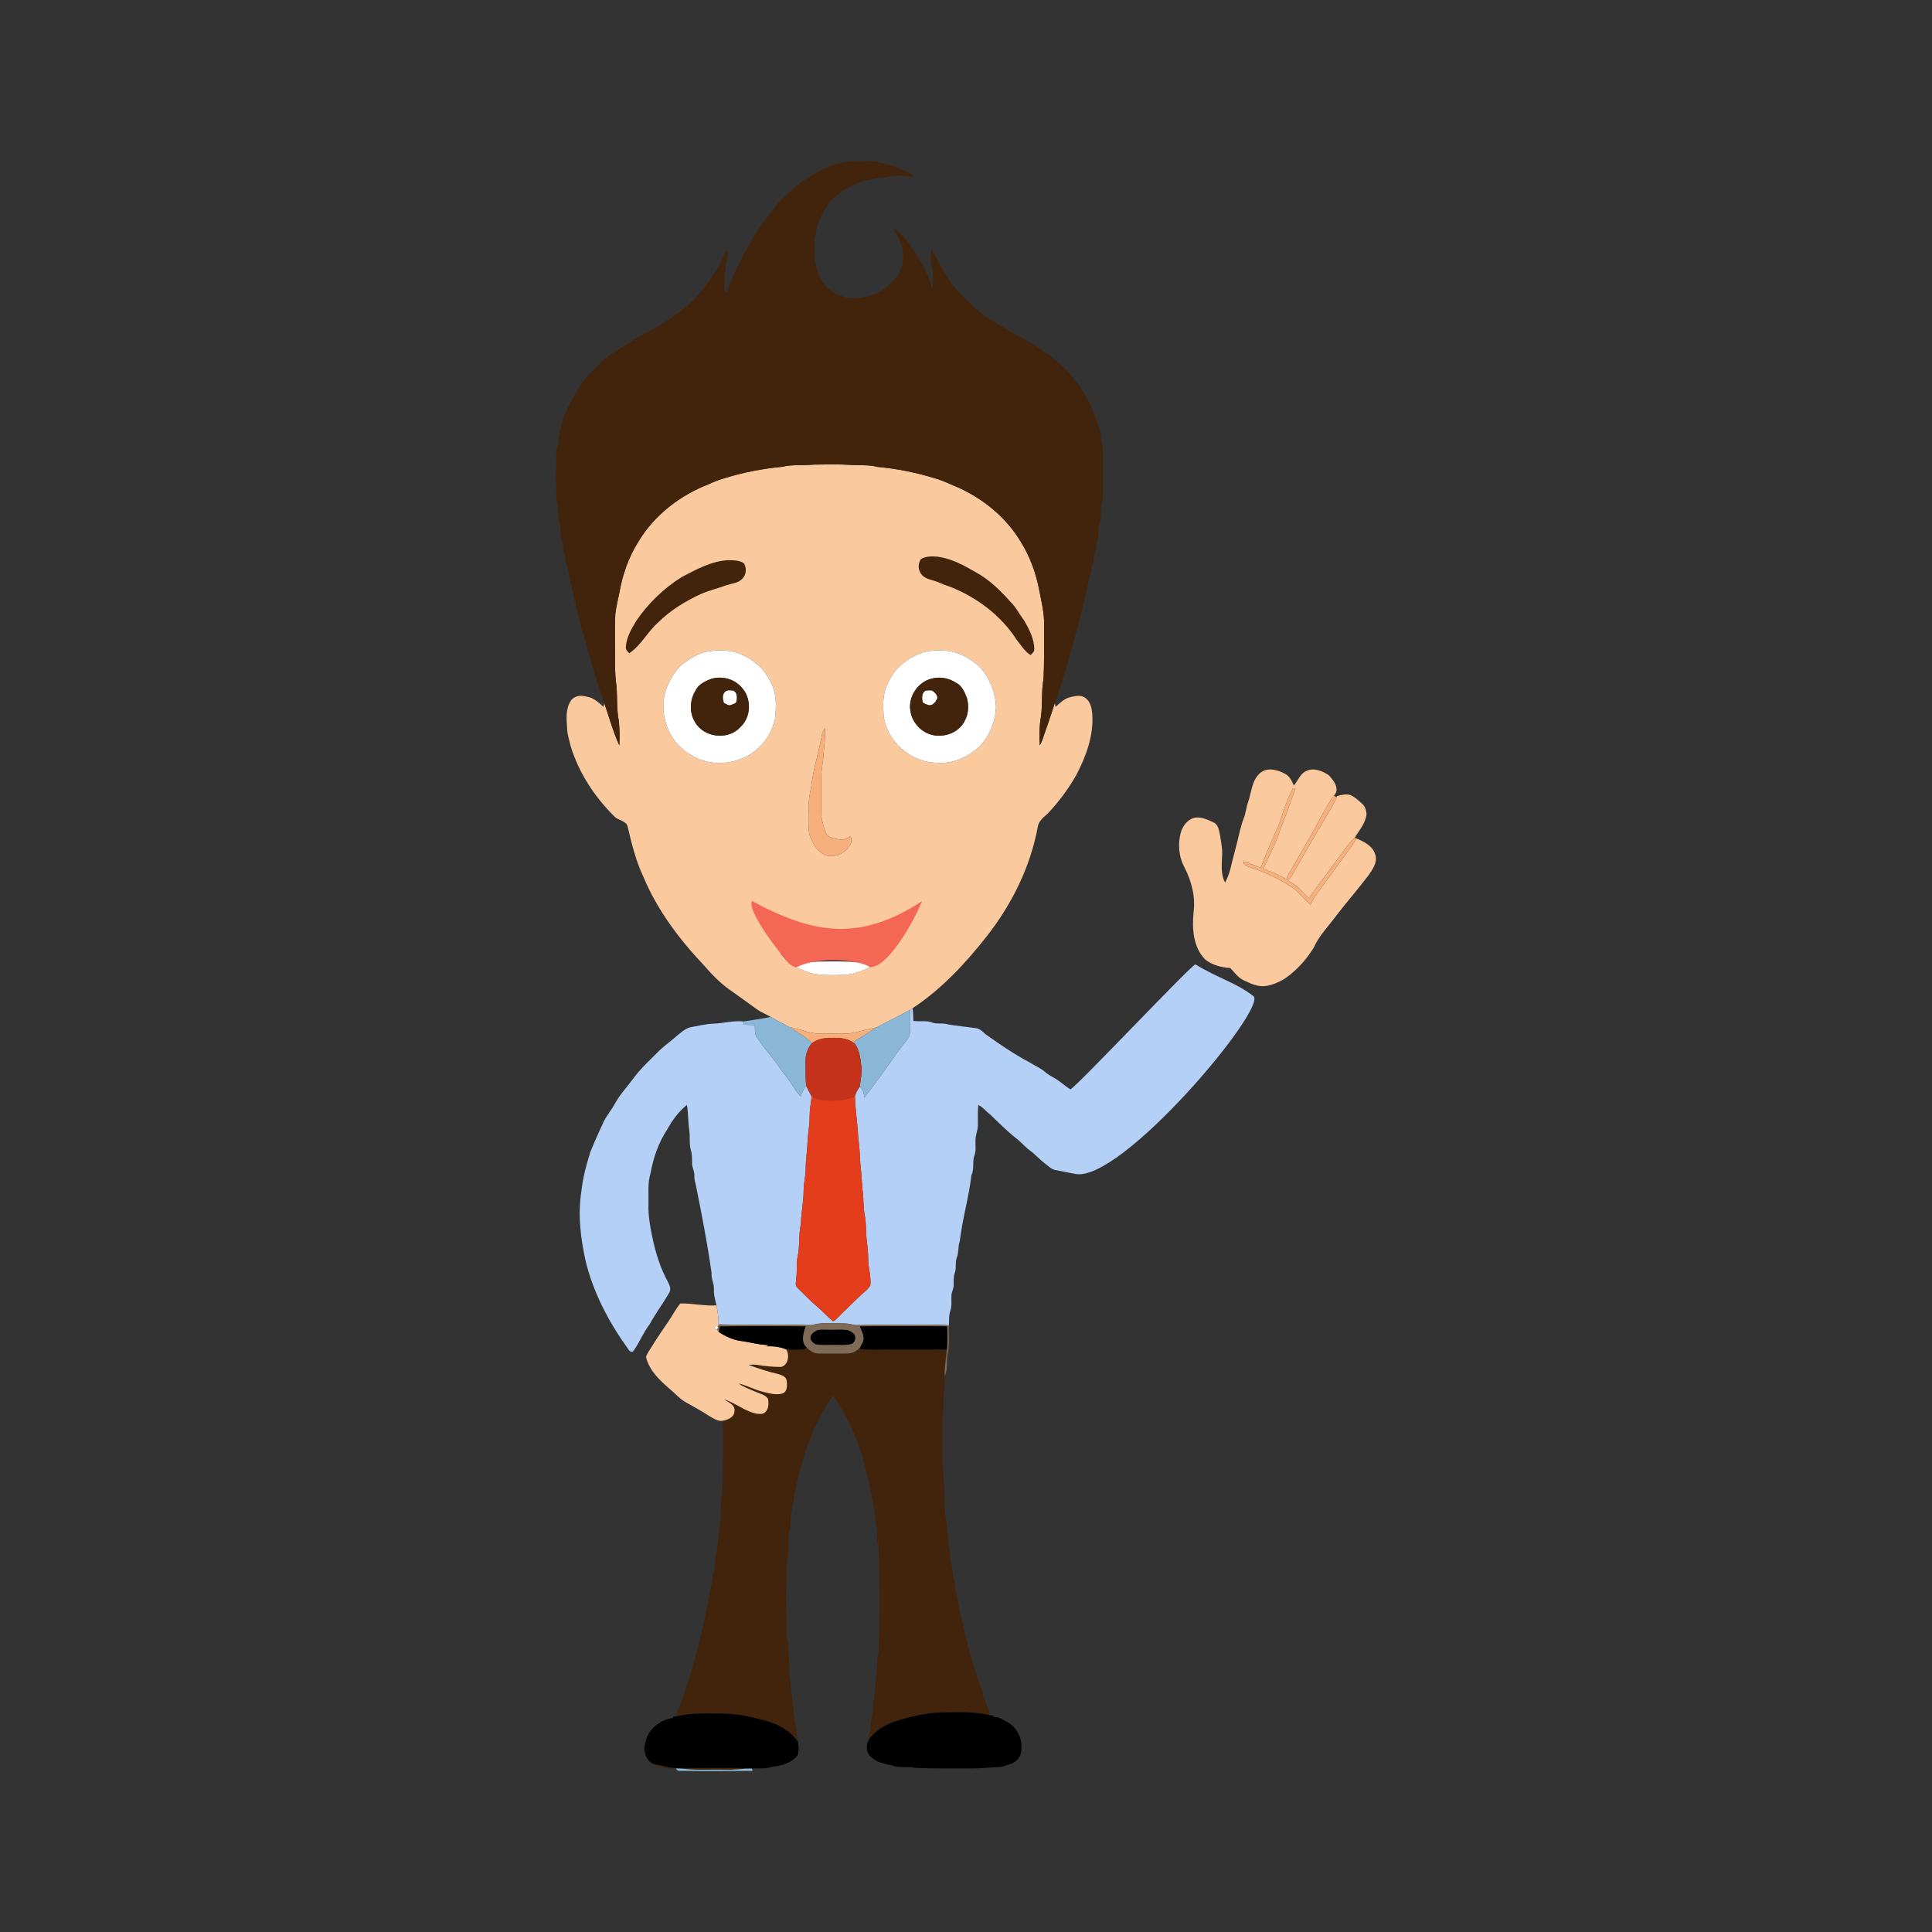 <svg:svg xmlns:dc="http://purl.org/dc/elements/1.1/" xmlns:ns1="http://sodipodi.sourceforge.net/DTD/sodipodi-0.dtd" xmlns:ns2="http://www.inkscape.org/namespaces/inkscape" xmlns:ns4="http://creativecommons.org/ns#" xmlns:rdf="http://www.w3.org/1999/02/22-rdf-syntax-ns#" xmlns:svg="http://www.w3.org/2000/svg" height="1543.094" id="svg3336" version="1.1" viewBox="-444.141 -128.591 1543.094 1543.094" width="1543.094" ns1:docname="hombre-hello-remix-cyberscooty.svg" ns2:version="0.91 r13725">
  <svg:rect x="-444.141" y="-128.591" width="1543.094" height="1543.094" fill="#333333" stroke="none"/>
  <svg:defs id="defs3419" />
  <ns1:namedview bordercolor="#666666" borderopacity="1" fit-margin-bottom="0" fit-margin-left="0" fit-margin-right="0" fit-margin-top="0" gridtolerance="10" guidetolerance="10" id="namedview3417" objecttolerance="10" pagecolor="#ffffff" showgrid="false" ns2:current-layer="svg3336" ns2:cx="147.97404" ns2:cy="653.81186" ns2:pageopacity="0" ns2:pageshadow="2" ns2:window-height="801" ns2:window-maximized="1" ns2:window-width="1536" ns2:window-x="-8" ns2:window-y="-8" ns2:zoom="0.2178214" />
  <svg:path d="m 180.217,244.288 c 8.44,-2.06 17.21,-0.96 25.79,-1.81 9.95,-0.15 19.93,-0.39 29.88,0.29 6.91,0.38 13.94,-0.24 20.71,1.53 15.9,1.48 31.66,4.64 46.92,9.42 6.4,1.88 12.35,4.94 18.51,7.44 19.92,9.23 37.71,23.86 49.02,42.83 7.55,11.93 12.33,25.44 14.96,39.27 1.74,9.23 4.15,18.46 3.76,27.93 -0.13,14.31 0.34,28.65 -0.52,42.94 -1.68,9.56 -0.68,19.32 -1.86,28.92 -1.44,7.79 -1.49,15.78 -1.08,23.67 2.36,-3.84 3.24,-8.33 4.88,-12.49 2.59,-7 4.75,-14.15 7.13,-21.23 0.15,0.76 0.45,2.27 0.6,3.02 3.57,-3.15 7.17,-6.81 12.01,-7.85 3.54,-0.77 7.5,-1.86 10.87,0.1 4.56,2.45 5.97,8.06 6.41,12.84 1.47,17.43 -4.9,34.32 -12.8,49.55 -6.34,10.96 -13.87,21.23 -22.61,30.39 -3.29,3.08 -7.39,6.01 -8.08,10.82 -5.87,31.99 -20.75,61.89 -40.74,87.39 -17.05,21.65 -36.12,42.2 -59.26,57.44 -0.52,0.33 -1.55,0.97 -2.06,1.3 -8.7,5.04 -17.92,9.11 -26.71,13.99 -5.26,1.13 -10.49,2.43 -15.73,3.68 -8.92,2.36 -18.22,0.89 -27.32,1.33 -9.01,0.51 -17.3,-3.6 -26.04,-5.03 -5.26,-2.59 -10.33,-5.56 -15.49,-8.34 -3.53,-2.18 -7.47,-3.63 -10.87,-6.01 -7.14,-5.24 -14.37,-10.36 -21.57,-15.5 -8.2,-5.62 -14.98,-12.98 -21.5,-20.41 -19.32,-20.48 -36.53,-43.45 -47.51,-69.55 -6.05,-12.75 -9.48,-26.52 -12.69,-40.2 -1,-5.18 -7.54,-5.08 -10.67,-8.45 -15.9,-15.76 -28.63,-35.09 -35.05,-56.65 -0.97,-4.56 -2.64,-9 -2.66,-13.72 -0.6,-7.37 -1.33,-15.62 2.97,-22.1 2.69,-4 8.04,-4.54 12.34,-3.26 5.57,0.69 9.79,4.62 13.74,8.25 0.15,-0.76 0.45,-2.27 0.6,-3.03 3.91,11.27 7.03,22.92 12.02,33.75 0.41,-6.43 0.22,-12.91 -0.38,-19.32 -1.81,-8.95 -1.16,-18.13 -1.78,-27.19 -1.85,-11.93 -1.09,-24.04 -1.32,-36.06 0.09,-7.56 -0.22,-15.13 0.29,-22.67 0.78,-5.48 1.98,-10.9 3.13,-16.31 2.53,-14.51 7.41,-28.72 15.31,-41.21 12.69,-21.23 33.36,-37.03 56.27,-45.9 4.36,-2.12 8.94,-3.73 13.59,-5.08 14.52,-4.4 29.5,-7.3 44.59,-8.72 m -58.92,147.43 c -7.47,1.24 -14.01,5.37 -19.96,9.83 -6.19,4.9 -10,12.09 -13,19.24 -7.34,19.13 0.89,43.02 18.76,53.21 15.72,10.43 37.95,8.56 52.35,-3.36 7.98,-6.28 13.39,-15.58 15.49,-25.47 0.87,-8.87 1.32,-18.3 -2.43,-26.62 -1.74,-3.77 -3.74,-7.46 -6.23,-10.79 -4.46,-5.63 -10.5,-9.84 -16.89,-13.02 -8.65,-4.32 -18.72,-4.52 -28.09,-3.02 m 174.99,0 c -8.06,1.66 -15.31,6.1 -21.46,11.44 -4.75,4.15 -7.88,9.75 -10.52,15.39 -3.53,7.68 -3.21,16.37 -2.68,24.61 2.6,20.39 21.45,36.96 41.91,37.48 12.9,1.34 25.43,-4.51 34.76,-13.09 7.96,-8.44 12.56,-19.78 13.03,-31.35 -0.24,-11.21 -4.57,-22.1 -11.7,-30.69 -3.65,-4.17 -8.4,-7.17 -13.19,-9.84 -9.12,-5.04 -20.05,-5.65 -30.15,-3.95 m -83.77,65.85 c -2.67,14.58 -7.39,28.77 -8.88,43.56 -1.34,4.92 -1.99,9.95 -1.71,15.05 -0.55,7.25 -0.61,14.55 0.38,21.77 2.37,6.77 6.27,13.56 13.05,16.69 4.87,1.25 10.32,0.41 14.29,-2.79 3.94,-2.66 8.09,-7.64 5.48,-12.57 -2.43,1.43 -5,3.3 -7.99,2.68 -4.17,-0.7 -9.79,-0.83 -11.68,-5.39 -2.09,-5.54 -3.93,-11.39 -3.64,-17.39 0.05,-9 0.01,-17.99 -0.02,-26.99 -0.06,-6.37 1.64,-12.57 1.9,-18.91 0.32,-6.73 1.68,-13.43 1,-20.18 -0.86,1.41 -1.84,2.82 -2.18,4.47 m -6.565,165.131 c -4.69,2.07 -9.691,-9.125 -12.521,-4.495 -2.6,0.45 -11.975,-8.916 -13.525,-6.996 -3.9,4.95 -4.22,11.81 -2.65,17.69 2.03,4.87 5.73,8.9 9.93,12.02 1.55,1.38 3.72,0.38 5.54,0.3 -0.55,0.82 -1.09,1.64 -1.62,2.47 5.86,2.52 11.74,5.32 18.17,5.99 7.79,0.73 15.66,0.76 23.46,0.09 6.76,-0.64 12.92,-3.67 19.11,-6.22 -0.94,-0.8 -1.86,-1.65 -2.94,-2.27 1.8,0.2 3.68,0.77 5.48,0.31 6.57,-4.58 12.45,-11.75 12.08,-20.16 -1.09,-5.78 -4.259,2.65 -9.739,0.01 -1.44,-1.74 -4.517,-0.485 -6.517,-1.545 -9.4,-5.34 -10.679,2.429 -21.489,3.049 -7.58,-0.4 -15.589,-2.563 -22.769,-0.243 z" id="path3369" style="opacity:1;fill:#fac99e" ns1:nodetypes="ccccccccccccccccccccccccccccccccccccccccccccccccccccccccccccccccccccccccccccccccccccccccccccccccccccccc" ns2:connector-curvature="0" />
  <svg:g id="#ffffffff" transform="translate(-55.093,-33.822)">
    <svg:path d="m 176.39,425.54 c 9.37,-1.5 19.44,-1.3 28.09,3.02 6.39,3.18 12.43,7.39 16.89,13.02 2.49,3.33 4.49,7.02 6.23,10.79 3.75,8.32 3.3,17.75 2.43,26.62 -2.1,9.89 -7.51,19.19 -15.49,25.47 -14.4,11.92 -36.63,13.79 -52.35,3.36 -17.87,-10.19 -26.1,-34.08 -18.76,-53.21 3,-7.15 6.81,-14.34 13,-19.24 5.95,-4.46 12.49,-8.59 19.96,-9.83 m 2.98,21.81 c -5.18,1.83 -10.77,4.51 -13.11,9.82 -4.4,7.42 -4.85,17.41 -0.16,24.8 6.89,12.45 26.47,14.7 36.02,4.13 9.04,-8.11 9.33,-23.49 0.88,-32.11 -5.74,-6.53 -15.36,-9.02 -23.63,-6.64 z" id="path3339" style="opacity:1;fill:#ffffff" ns2:connector-curvature="0" />
    <svg:path d="m 351.38,425.54 c 10.1,-1.7 21.03,-1.09 30.15,3.95 4.79,2.67 9.54,5.67 13.19,9.84 7.13,8.59 11.46,19.48 11.7,30.69 -0.47,11.57 -5.07,22.91 -13.03,31.35 -9.33,8.58 -21.86,14.43 -34.76,13.09 -20.46,-0.52 -39.31,-17.09 -41.91,-37.48 -0.53,-8.24 -0.85,-16.93 2.68,-24.61 2.64,-5.64 5.77,-11.24 10.52,-15.39 6.15,-5.34 13.4,-9.78 21.46,-11.44 m 3.95,21.65 c -11.18,2.59 -19.19,14.46 -17.24,25.74 1.44,10.95 11.72,20.35 22.92,19.85 8.06,0.18 16.55,-4.09 20.25,-11.44 3.24,-5.45 3.56,-12.23 2.08,-18.27 -1.84,-4.78 -3.96,-10.15 -8.86,-12.53 -5.58,-3.69 -12.67,-5.03 -19.15,-3.35 z" id="path3341" style="opacity:1;fill:#ffffff" ns2:connector-curvature="0" />
    <svg:path d="m 189.88,457.9 c 1.6,-1.96 4.38,-1.27 6.57,-1.17 3.26,1.27 3.4,5.28 2.87,8.23 -0.09,2.38 -2.89,2.52 -4.55,3.4 -2.1,0.88 -3.87,-1.04 -5.71,-1.73 -0.85,-2.84 -1.54,-6.39 0.82,-8.73 z" id="path3343" style="opacity:1;fill:#ffffff" ns2:connector-curvature="0" />
    <svg:path d="m 350.54,456.73 c 1.63,-0.22 3.29,-0.22 4.93,-0.03 1.94,1.4 4.18,3.42 4.19,5.99 -1.02,3.06 -3.8,6.75 -7.43,5.67 -1.66,-0.87 -4.47,-1.02 -4.55,-3.4 -0.54,-2.96 -0.39,-6.93 2.86,-8.23 z" id="path3345" style="opacity:1;fill:#ffffff" ns2:connector-curvature="0" />
    <svg:path d="m 247.82,675.04 c 6.04,-0.78 12.07,-1.78 18.17,-1.84 12.69,-0.09 25.49,-0.6 38.01,1.9 1.08,0.62 2,1.47 2.94,2.27 -6.19,2.55 -12.35,5.58 -19.11,6.22 -7.8,0.67 -15.67,0.64 -23.46,-0.09 -6.43,-0.67 -12.31,-3.47 -18.17,-5.99 0.53,-0.83 1.07,-1.65 1.62,-2.47 z" id="path3349" style="opacity:1;fill:#ffffff" ns2:connector-curvature="0" />
    <svg:path d="m 181.8,965.01 c 0.97,-1.1 1.88,-0.97 2.73,0.41 -0.18,0.43 -0.53,1.3 -0.7,1.74 -1.48,-0.02 -2.15,-0.73 -2.03,-2.15 z" id="path3351" style="opacity:1;fill:#ffffff" ns2:connector-curvature="0" />
  </svg:g>
  <svg:path d="m 221.827,3.038 c 8.1,-2.51 16.59,-3.38 25.06,-2.92 4.16,0.4 8.53,-0.34 12.44,1.47 8.27,0.88 15.65,5 23.3,7.94 1.52,0.3 1.89,1.96 2.65,3.08 -7.1,-0.93 -14.56,-1.73 -21.5,0.48 -3.79,0.48 -7.76,-0.16 -11.36,1.44 -11.24,1.96 -21.99,7 -30.28,14.9 -5.63,4.37 -8.33,11.19 -11.67,17.26 -1.02,3.46 -2.56,6.73 -2.66,10.41 -2.07,4.42 -1.44,9.34 -1.51,14.08 0.05,4.11 -0.5,8.39 1.42,12.2 0.37,4.47 2.52,8.45 4.65,12.31 5.13,8.42 14.73,13.64 24.54,13.83 17.21,0.78 35.4,-10.21 39.95,-27.35 0.06,-5.11 1.07,-10.64 -1.3,-15.39 -1.15,-4.55 -4.16,-8.27 -5.77,-12.63 3.64,0.88 5.64,4.5 8.28,6.88 7.27,8.73 13.18,18.56 18.12,28.78 2.03,4.1 2.97,8.6 4.63,12.84 0.11,-6.84 0.9,-14.03 -1.4,-20.59 -0.19,-3.76 -0.69,-7.67 0.57,-11.3 5.16,9.46 10.16,19.09 16.52,27.83 6.42,8.19 13.91,15.45 21.99,21.98 18.01,13.65 39.21,22.2 57.27,35.77 4.72,4.62 10.47,8.14 14.39,13.57 11.51,12.76 19.49,28.55 23.98,45.07 1.75,4.25 0.63,9.07 2.39,13.38 0.53,9.58 0.12,19.22 0.25,28.82 -0.24,5.71 0.5,11.57 -1.08,17.14 -1.43,5.41 0.44,11.29 -1.95,16.49 -1.14,3.84 0.26,8.11 -1.51,11.83 -1.51,2.9 -0.1,6.4 -1.62,9.29 -1.86,3.32 -0.27,7.42 -2.32,10.7 -4.55,20.12 -8.65,40.44 -14.71,60.21 -4.59,16.85 -9.26,33.74 -15.27,50.16 -2.38,7.08 -4.54,14.23 -7.13,21.23 -1.64,4.16 -2.52,8.65 -4.88,12.49 -0.41,-7.89 -0.36,-15.88 1.08,-23.67 1.18,-9.6 0.18,-19.36 1.86,-28.92 0.86,-14.29 0.39,-28.63 0.52,-42.94 0.39,-9.47 -2.02,-18.7 -3.76,-27.93 -2.63,-13.83 -7.41,-27.34 -14.96,-39.27 -11.31,-18.97 -29.1,-33.6 -49.02,-42.83 -6.16,-2.5 -12.11,-5.56 -18.51,-7.44 -15.26,-4.78 -31.02,-7.94 -46.92,-9.42 -6.77,-1.77 -13.8,-1.15 -20.71,-1.53 -9.95,-0.68 -19.93,-0.44 -29.88,-0.29 -8.58,0.85 -17.35,-0.25 -25.79,1.81 -15.09,1.42 -30.07,4.32 -44.59,8.72 -4.65,1.35 -9.23,2.96 -13.59,5.08 -22.91,8.87 -43.58,24.67 -56.27,45.9 -7.9,12.49 -12.78,26.7 -15.31,41.21 -1.15,5.41 -2.35,10.83 -3.13,16.31 -0.51,7.54 -0.2,15.11 -0.29,22.67 0.23,12.02 -0.53,24.13 1.32,36.06 0.62,9.06 -0.03,18.24 1.78,27.19 0.6,6.41 0.79,12.89 0.38,19.32 -4.99,-10.83 -8.11,-22.48 -12.02,-33.75 -6.39,-17.44 -11.23,-35.4 -16.15,-53.29 -2.64,-7.08 -3.66,-14.59 -5.87,-21.79 -0.69,-2.46 -1.03,-4.99 -1.15,-7.52 -0.29,0.54 -0.59,1.09 -0.89,1.65 -0.15,-7.01 -2.88,-13.63 -3.81,-20.54 -1.11,-3.37 -1.05,-7.05 -2.67,-10.24 -1.37,-2.95 0.01,-6.49 -1.76,-9.34 -1.52,-2.89 -0.11,-6.4 -1.62,-9.29 -1.41,-2.98 -0.82,-6.35 -1.09,-9.51 0.01,-2.42 -1.62,-4.47 -1.62,-6.88 -0.16,-5.08 0.09,-10.22 -1.46,-15.12 -0.67,-12.31 -0.32,-24.66 -0.28,-36.99 -0.18,-4.13 2.23,-7.84 1.79,-11.99 -0.25,-3.45 1.93,-6.41 1.93,-9.85 3.1,-13.83 10.84,-25.99 18.71,-37.55 5.06,-5.88 10.66,-11.29 16.34,-16.58 7.91,-6.3 16.76,-11.25 25.29,-16.64 16.85,-8.77 33.46,-18.58 47.11,-31.95 7.74,-9.17 15.55,-18.49 20.56,-29.51 1.65,-2.99 2.37,-6.58 4.76,-9.1 1.77,5.2 -1.51,9.99 -1.36,15.14 -0.15,5.96 -1.39,11.91 -0.63,17.88 0.38,0.32 1.15,0.96 1.53,1.28 1.89,-6.61 5.23,-12.69 7.86,-19.01 7.42,-15.84 16.35,-31.02 27.15,-44.8 3.58,-4.11 6.49,-8.81 10.73,-12.32 11.24,-11.38 24.71,-20.89 39.93,-26.1 z" id="path3354" style="opacity:1;fill:#41240b" ns2:connector-curvature="0" />
  <svg:path d="m 100.451,332.252 c 11.416,-5.938 23.172,-12.457 36.259,-13.409 4.521,0.14 9.581,-0.281 13.412,2.605 2.158,3.782 1.875,8.844 -1.225,12.035 -3.294,3.732 -8.621,3.942 -13.059,5.399 -6.616,2.477 -13.508,4.113 -20.024,6.876 -12.517,5.797 -24.527,13.063 -34.351,22.859 -8.485,7.427 -13.519,18.267 -23.056,24.553 -1.111,-1.425 -2.854,-2.648 -2.697,-4.661 0.308,-7.813 4.441,-14.71 8.354,-21.235 9.548,-14.007 21.998,-26.07 36.387,-35.021 z" id="path3356" style="opacity:1;fill:#41240b" ns2:connector-curvature="0" />
  <svg:path d="m 291.322,318.003 c 3.948,-2.423 8.884,-2.352 13.359,-1.989 10.99,1.502 20.915,6.85 30.374,12.354 10.914,5.908 19.872,14.724 28.035,23.93 4.347,4.145 6.859,9.679 10.548,14.354 4.148,7.175 8.324,14.947 8.302,23.463 0.044,2.028 -1.789,3.137 -2.966,4.502 -4.778,-3.018 -7.707,-7.99 -11.171,-12.305 -12.435,-19.278 -31.622,-33.739 -52.82,-42.142 -3.527,-1.137 -6.971,-2.469 -10.35,-3.97 -4.73,-1.909 -11.058,-2.265 -13.646,-7.353 -2.08,-3.33 -1.68,-7.589 0.336,-10.843 z" id="path3358" style="opacity:1;fill:#41240b" ns2:connector-curvature="0" />
  <svg:path d="m 124.277,413.528 c 8.27,-2.38 17.89,0.11 23.63,6.64 8.45,8.62 8.16,24 -0.88,32.11 -9.55,10.57 -29.13,8.32 -36.02,-4.13 -4.69,-7.39 -4.24,-17.38 0.16,-24.8 2.34,-5.31 7.93,-7.99 13.11,-9.82 m 10.51,10.55 c -2.36,2.34 -1.67,5.89 -0.82,8.73 1.84,0.69 3.61,2.61 5.71,1.73 1.66,-0.88 4.46,-1.02 4.55,-3.4 0.53,-2.95 0.39,-6.96 -2.87,-8.23 -2.19,-0.1 -4.97,-0.79 -6.57,1.17 z" id="path3360" style="opacity:1;fill:#41240b" ns2:connector-curvature="0" />
  <svg:path d="m 300.237,413.368 c 6.48,-1.68 13.57,-0.34 19.15,3.35 4.9,2.38 7.02,7.75 8.86,12.53 1.48,6.04 1.16,12.82 -2.08,18.27 -3.7,7.35 -12.19,11.62 -20.25,11.44 -11.2,0.5 -21.48,-8.9 -22.92,-19.85 -1.95,-11.28 6.06,-23.15 17.24,-25.74 m -4.79,9.54 c -3.25,1.3 -3.4,5.27 -2.86,8.23 0.08,2.38 2.89,2.53 4.55,3.4 3.63,1.08 6.41,-2.61 7.43,-5.67 -0.01,-2.57 -2.25,-4.59 -4.19,-5.99 -1.64,-0.19 -3.3,-0.19 -4.93,0.03 z" id="path3362" style="opacity:1;fill:#41240b" ns2:connector-curvature="0" />
  <svg:path d="m 200.057,947.658 c 2.65,2.57 5.94,4.86 9.8,4.8 7.69,0.09 15.39,0.15 23.08,-0.03 3.95,0.01 7.44,-2.14 10,-4.99 0.05,0.38 0.14,1.16 0.18,1.54 2.92,0.32 5.86,0.42 8.79,0.41 20.09,-0.17 40.18,0.09 60.26,-0.14 -0.66,7.03 -2.02,14.02 -1.82,21.11 0.17,7.62 -1.08,15.19 -0.88,22.82 0.26,4.04 -1.11,7.96 -0.91,12.01 0.05,7.99 0.02,15.99 0.03,23.98 0.07,6.02 -0.4,12.08 0.77,18.02 -0.2,6.69 1.1,13.29 0.91,19.99 0.08,4.29 0.15,8.6 0.35,12.9 2,10.93 2.37,22.07 4.12,33.03 0.18,5.45 2.06,10.62 2.27,16.07 0.89,3.29 1.74,6.57 1.77,10.02 5.16,26.85 10.96,53.7 20.3,79.47 1.06,3.35 2.55,6.68 2.39,10.28 0.25,-0.56 0.51,-1.1 0.78,-1.63 0.49,4.91 3.72,9.08 4.09,13.96 -13.6,-3.12 -27.61,-2.26 -41.45,-2.08 -10.72,0.81 -21.32,3.13 -31.6,6.27 -9.16,2.84 -18.47,7.47 -23.65,15.93 -0.42,-3.55 1.25,-6.84 1.55,-10.31 0.24,-6.4 2.25,-12.58 2.19,-19.01 1.31,-7.62 1.45,-15.37 2.61,-23.02 0.68,-5.97 -0.02,-12.07 1.54,-17.92 1.41,-29.98 1.2,-60.03 -0.22,-90 -0.31,1.58 -0.5,3.2 -0.94,4.78 0.09,-6.01 0.31,-12.09 -0.93,-18.01 -0.94,-4.76 -1.22,-9.62 -0.98,-14.46 -0.35,1.26 -0.59,2.55 -0.89,3.86 -0.13,-4.22 -0.54,-8.43 -1.85,-12.44 -1.44,-9.86 -4.36,-19.43 -6.88,-29.05 -4.75,-16.66 -12.08,-32.56 -21.68,-46.98 -0.72,-0.94 -1.49,-1.84 -2.25,-2.72 -3.17,5.56 -7.19,10.64 -9.73,16.56 -1.99,4.45 -4.83,8.49 -6.51,13.1 -8.04,20.25 -13.53,41.5 -16.45,63.1 -1.25,4.59 -0.59,9.43 -1.75,14.06 -1.93,8.35 0.09,17.11 -2.19,25.38 -0.42,5.95 -0.14,11.92 -0.3,17.89 -0.94,12.99 0.36,25.99 0.15,39.01 -0.44,3.74 1.47,7.18 1.2,10.91 -0.25,6.05 1.28,11.98 1.04,18.04 -0.2,4.36 0.94,8.62 1.12,12.97 0.45,4.99 0.77,10.01 1.78,14.94 0.36,10.28 2.68,20.33 3.85,30.51 -5.88,-8.94 -15.76,-14.07 -25.81,-16.87 -12.18,-3.34 -24.71,-6.03 -37.4,-5.73 -11.39,-0.17 -22.84,-0.3 -34,2.29 0.85,-4.76 3.52,-8.93 4.7,-13.6 10.43,-29.52 17.98,-60.09 23.22,-90.87 1.42,-3.87 0.93,-8.13 2.36,-11.99 0.65,-4.48 0.69,-9.05 1.9,-13.43 1.05,-9.72 2.14,-19.45 3.29,-29.14 -0.03,-7.24 0.72,-14.42 1.15,-21.63 1.38,-8.41 0.52,-16.97 0.89,-25.45 -0.09,-10 0.29,-20.01 -0.2,-29.99 3.96,-0.93 8.88,-2.52 9.2,-7.34 1.13,-5.35 -4.9,-7.41 -8.42,-9.76 9.16,2.65 16.54,9.48 25.94,11.42 2.36,0.23 5.27,0.71 7.13,-1.16 2.82,-2.71 2.8,-7.07 2.25,-10.65 -2.37,-3.42 -6.75,-4.17 -10.31,-5.78 -4.45,-2 -9.18,-3.54 -13.13,-6.46 6.36,1.46 12.13,4.7 18.44,6.35 5.21,1.34 10.71,2.99 16.1,1.74 4.41,-1.28 4.26,-6.71 3.73,-10.38 -0.38,-3.28 -3.98,-4.41 -6.66,-5.27 -8.14,-1.79 -16.04,-4.5 -23.83,-7.42 2.39,-0.16 4.8,-0.26 7.19,0.12 6.23,1.13 12.61,1.51 18.93,1.61 5.76,-1.67 6.77,-9.3 4.12,-13.99 4.34,0.28 8.72,0.35 13.06,0 1.22,-0.04 2.45,-0.45 3.1,-1.55 z" id="path3364" style="opacity:1;fill:#41240b" ns2:connector-curvature="0" />
  <svg:path d="m 78.637,1280.438 c 5.09,0.87 10.03,2.56 15.19,3 21.09,0.39 42.21,-0.41 63.29,0.39 l -0.83,0.04 c -7.14,0.14 -14.23,1.3 -21.39,1.01 -10.99,-0.25 -22.03,0.55 -32.98,-0.7 -2.05,-0.19 -4.1,-0.25 -6.16,-0.26 -3.83,-0.29 -7.91,0.51 -11.52,-1.08 -1.84,-0.9 -4.33,-0.59 -5.6,-2.4 z" id="path3366" style="opacity:1;fill:#41240b" ns2:connector-curvature="0" />
  <svg:path d="m 599.503,487.082 c 5.956,-2.706 12.661,0.162 17.689,3.535 3.954,4.096 9.154,11.059 4.034,16.337 -4.397,5.492 -7.307,11.975 -10.935,17.967 -5.992,11.972 -13.082,23.323 -19.614,35.004 -2.428,4.361 -5.39,8.466 -7.268,13.121 0.399,0.213 1.195,0.649 1.594,0.862 2.536,-2.121 3.82,-5.259 5.444,-8.035 7.393,-13.028 14.951,-25.958 22.57,-38.853 3.533,-6.267 7.722,-12.208 10.432,-18.921 l 0.384,-0.881 c 3.486,-0.967 7.292,-1.925 10.84,-0.726 3.428,1.583 6.19,4.267 8.976,6.756 2.481,2.012 3.379,5.267 3.642,8.332 -0.673,7.3 -5.798,12.889 -9.404,18.933 -1.744,1.565 -3.442,3.203 -4.858,5.082 -10.682,14.311 -21.24,28.714 -31.807,43.114 -4.554,-4.185 -8.339,-9.269 -13.863,-12.291 -6.736,-4.948 -14.459,-8.179 -22.276,-10.984 3.867,-10.236 9.579,-19.671 12.806,-30.162 4.591,-11.293 8.592,-22.81 12.696,-34.286 -0.509,0.034 -1.549,0.104 -2.057,0.138 -5.059,9.093 -7.792,19.264 -11.208,29.044 -5.339,11.253 -10.085,22.774 -14.521,34.409 -4.416,-1.912 -8.858,-3.759 -13.481,-5.097 -0.829,2.835 2.403,3.585 4.361,4.399 12.037,4.101 23.782,9.314 34.368,16.432 5.636,3.658 9.313,9.474 14.574,13.586 2.236,-5.848 6.554,-10.467 10.105,-15.51 5.576,-7.799 11.32,-15.478 16.896,-23.277 3.282,-4.612 6.959,-8.97 9.585,-14.016 6.329,2.568 13.612,6.334 15.276,13.608 1.542,6.095 -2.661,11.503 -5.908,16.215 -8.201,10.897 -17.264,21.095 -25.528,31.935 -6.081,8.308 -13.579,15.718 -17.806,25.261 -6.035,9.866 -13.976,18.682 -23.598,25.179 -4.437,2.676 -9.351,4.711 -14.482,5.592 -6.496,1.091 -12.666,-1.984 -18.357,-4.695 -4.359,-2.137 -7.005,-6.272 -10.314,-9.583 -7.063,-0.567 -14.382,-2.27 -20.026,-6.825 -9.675,-9.78 -10.549,-24.62 -9.333,-37.55 1.715,-12.451 -1.588,-25.062 -7.259,-36.109 -4.746,-8.805 -5.497,-19.472 -2.559,-28.97 1.941,-5.244 6.344,-10.507 12.316,-10.795 4.668,-0.259 9.058,1.88 13.203,3.77 3.721,1.495 4.561,5.76 5.264,9.259 1.068,6.337 2.395,12.755 1.764,19.221 -0.302,6.587 -0.796,13.711 2.409,19.737 4.166,-7.124 5.123,-15.408 7.379,-23.197 0.786,-2.862 1.523,-5.734 2.227,-8.607 1.62,-6.384 2.812,-12.907 5.196,-19.072 1.864,-4.564 2.178,-9.564 3.876,-14.172 2.615,-7.688 2.823,-17.037 9.543,-22.603 5.706,-4.668 13.902,-2.465 19.735,0.755 3.673,1.885 5.517,5.71 7.001,9.36 3.446,-3.89 5.082,-9.719 10.276,-11.727 z" id="path3371" style="opacity:1;fill:#fac99e" ns2:connector-curvature="0" />
  <svg:path d="m 99.247,912.508 c 9.66,-0.26 19.18,2.13 28.85,1.51 0.93,5.01 1.71,10.08 1.74,15.2 -0.1,0.59 -0.3,1.78 -0.4,2.38 -0.85,-1.38 -1.76,-1.51 -2.73,-0.41 -0.12,1.42 0.55,2.13 2.03,2.15 0.33,0.51 1,1.54 1.34,2.05 5.51,3.49 11.61,6.41 18.17,7.13 7.21,0.99 14.26,3.13 21.57,3.18 -0.55,0.32 -1.1,0.65 -1.66,1 5.38,-0.24 10.75,0.41 15.74,2.51 2.65,4.69 1.64,12.32 -4.12,13.99 -6.32,-0.1 -12.7,-0.48 -18.93,-1.61 -2.39,-0.38 -4.8,-0.28 -7.19,-0.12 7.79,2.92 15.69,5.63 23.83,7.42 2.68,0.86 6.28,1.99 6.66,5.27 0.53,3.67 0.68,9.1 -3.73,10.38 -5.39,1.25 -10.89,-0.4 -16.1,-1.74 -6.31,-1.65 -12.08,-4.89 -18.44,-6.35 3.95,2.92 8.68,4.46 13.13,6.46 3.56,1.61 7.94,2.36 10.31,5.78 0.55,3.58 0.57,7.94 -2.25,10.65 -1.86,1.87 -4.77,1.39 -7.13,1.16 -9.4,-1.94 -16.78,-8.77 -25.94,-11.42 3.52,2.35 9.55,4.41 8.42,9.76 -0.32,4.82 -5.24,6.41 -9.2,7.34 -3.97,0.64 -7.47,-1.8 -10.73,-3.67 -6.23,-4.23 -12.96,-7.63 -19.45,-11.43 -4.73,-2.81 -8.28,-7.11 -12.52,-10.53 -7.96,-6.87 -16.25,-14.69 -18.68,-25.34 0.96,-3.1 3.06,-5.65 4.68,-8.41 4.13,-6.77 8.67,-13.27 13.13,-19.83 3.3,-4.76 5.83,-10.04 9.6,-14.46 z" id="path3373" style="opacity:1;fill:#fac99e" ns2:connector-curvature="0" />
  <svg:path d="m 212.517,457.568 c 0.34,-1.65 1.32,-3.06 2.18,-4.47 0.68,6.75 -0.68,13.45 -1,20.18 -0.26,6.34 -1.96,12.54 -1.9,18.91 0.03,9 0.07,17.99 0.02,26.99 -0.29,6 1.55,11.85 3.64,17.39 1.89,4.56 7.51,4.69 11.68,5.39 2.99,0.62 5.56,-1.25 7.99,-2.68 2.61,4.93 -1.54,9.91 -5.48,12.57 -3.97,3.2 -9.42,4.04 -14.29,2.79 -6.78,-3.13 -10.68,-9.92 -13.05,-16.69 -0.99,-7.22 -0.93,-14.52 -0.38,-21.77 -0.28,-5.1 0.37,-10.13 1.71,-15.05 1.49,-14.79 6.21,-28.98 8.88,-43.56 z" id="path3376" style="opacity:1;fill:#f7af7c" ns2:connector-curvature="0" />
  <svg:path d="m 610.291,524.922 c 3.628,-5.992 6.537,-12.476 10.935,-17.967 0.554,0.285 1.67,0.86 2.224,1.145 -2.71,6.714 -6.899,12.654 -10.432,18.921 -7.62,12.895 -15.178,25.825 -22.57,38.853 -1.624,2.776 -2.908,5.914 -5.444,8.035 -0.399,-0.213 -1.195,-0.649 -1.594,-0.862 1.878,-4.655 4.84,-8.76 7.268,-13.121 6.532,-11.681 13.622,-23.032 19.614,-35.004 z" id="path3378" style="opacity:1;fill:#f7af7c" ns2:connector-curvature="0" />
  <svg:path d="m 588.529,501.126 c 0.509,-0.034 1.549,-0.104 2.057,-0.138 -4.104,11.476 -8.105,22.993 -12.696,34.286 -3.226,10.491 -8.938,19.926 -12.806,30.162 7.817,2.806 15.539,6.037 22.276,10.984 5.524,3.021 9.309,8.106 13.863,12.291 10.567,-14.4 21.124,-28.803 31.807,-43.114 1.417,-1.879 3.114,-3.516 4.858,-5.082 l 1.319,0.58 c -2.626,5.046 -6.303,9.404 -9.585,14.016 -5.576,7.799 -11.32,15.478 -16.896,23.277 -3.551,5.043 -7.87,9.662 -10.105,15.51 -5.261,-4.112 -8.938,-9.928 -14.574,-13.586 -10.586,-7.119 -22.331,-12.331 -34.368,-16.432 -1.958,-0.813 -5.19,-1.564 -4.361,-4.399 4.623,1.338 9.065,3.185 13.481,5.097 4.436,-11.634 9.182,-23.156 14.521,-34.409 3.417,-9.78 6.149,-19.952 11.208,-29.044 z" id="path3380" style="opacity:1;fill:#f7af7c" ns2:connector-curvature="0" />
  <svg:path d="m 186.857,691.968 c 8.74,1.43 17.03,5.54 26.04,5.03 9.1,-0.44 18.4,1.03 27.32,-1.33 5.24,-1.25 10.47,-2.55 15.73,-3.68 -5.94,3.93 -12.07,7.55 -18.05,11.43 0.23,0.46 0.69,1.4 0.91,1.86 -6.21,-5.57 -15,-5.19 -22.78,-4.73 -4.21,0.21 -8.32,1.64 -11.74,4.12 -4.71,-5.54 -11.64,-8.46 -17.43,-12.7 z" id="path3382" style="opacity:1;fill:#f7af7c" ns2:connector-curvature="0" />
  <svg:g id="#f46755ff" transform="translate(-55.093,-33.822)">
    <svg:path d="m 211.586,624.83 c 48.532,26.336 85.836,32.824 135.747,0.209 -7.216,17.928 -27.948,53.603 -41.71,52.658 -7.385,-5.828 -41.199,-9.011 -58.452,0.102 -1.82,0.08 -4.639,-1.679 -6.189,-3.059 -8.574,-9.945 -33.429,-42.014 -29.395,-49.91 z" id="path3385" style="opacity:1;fill:#f46755" ns1:nodetypes="cccccc" ns2:connector-curvature="0" />
  </svg:g>
  <svg:g id="#b4d0f7ff" transform="translate(-55.093,-33.822)">
    <svg:path d="m 337.75,711.82 c 0.51,-0.33 1.54,-0.97 2.06,-1.3 0.48,3.35 0.63,6.74 0.63,10.13 5.13,0.72 10.51,-0.6 15.43,1.38 3.26,1.12 6.77,0.33 10.12,0.94 8.44,1.84 17.1,2.21 25.6,3.68 3.23,0.98 5.29,3.94 8.06,5.72 10.85,7.69 21.91,15.19 33.68,21.41 4.01,2.63 8.61,4.35 12.23,7.58 2.21,1.9 4.73,3.37 7.28,4.77 4.66,2.52 8.42,6.36 12.97,9.06 0.41,2.93 99.672,-102.594 100.002,-99.644 18.846,11.455 31.987,14.312 46.214,25.254 11.928,9.011 -106.016,150.028 -142.518,141.99 L 454.17,839.79 c -3.55,-0.47 -5.92,-3.36 -8.67,-5.32 -4.33,-3.29 -7.92,-7.44 -12.33,-10.65 -3.88,-2.76 -6.76,-6.64 -10.61,-9.42 -7.22,-5.71 -13.71,-12.25 -20.34,-18.62 -3.38,-2.58 -6.03,-6.13 -9.9,-8.03 -0.56,5.42 -0.24,10.86 -0.31,16.3 -0.05,4.06 -1.99,7.83 -1.93,11.91 -0.2,3.84 0.6,7.82 -0.66,11.56 -2.13,5.21 -0.05,11.08 -2.55,16.25 -2.14,17.77 -7.23,35.08 -9.36,52.86 -1.53,4.35 -0.7,9.13 -2.46,13.43 -1.37,3.7 -0.05,7.78 -1.41,11.5 -1.13,3.05 -1.05,6.3 -0.97,9.5 0.23,3.1 -1.69,5.82 -1.81,8.88 -0.21,4.02 0.51,8.16 -0.85,12.06 -1.29,3.79 -1.02,7.84 -1.16,11.79 -7.59,-0.86 -15.23,-0.29 -22.85,-0.43 -17.05,0.11 -34.11,-0.26 -51.14,0.24 -3.29,-0.39 -6.49,-1.43 -9.83,-1.37 -8.28,-0.1 -16.72,-0.95 -24.85,1.04 -3.01,0.75 -6.1,0.07 -9.14,0.03 -22.04,-0.27 -44.08,0.27 -66.11,-0.26 -0.03,-5.12 -0.81,-10.19 -1.74,-15.2 -0.86,-4.25 -2.32,-8.44 -2.02,-12.84 0.26,-4.47 -2.38,-8.49 -1.86,-12.99 -3.41,-23.96 -8.02,-47.82 -12.85,-71.54 -0.78,-2.04 -0.94,-4.21 -0.9,-6.36 0.17,-3.5 -2.02,-6.59 -1.89,-10.07 -0.01,-3.32 0.13,-6.68 -0.83,-9.89 -1.65,-5.44 -0.51,-11.18 -1.41,-16.72 -0.98,-6.55 -0.72,-13.2 -1.83,-19.73 -6.47,5.3 -11.6,12.04 -15.56,19.38 -7.12,10.65 -11.3,22.95 -13.56,35.49 -2.41,7.94 -1.37,16.27 -1.59,24.43 -0.34,9.04 1.33,18.02 3.17,26.84 2.63,12.27 6.36,24.43 12.48,35.44 1.51,2.72 2.61,6.18 0.64,8.99 -4.87,8.33 -10.7,16.07 -15.3,24.58 -5.08,6.57 -8.06,14.43 -12.84,21.19 -1.22,1.94 -3.24,0.43 -4.1,-0.95 -15.11,-20.9 -27.53,-44.11 -33.9,-69.22 -4.35,-18.81 -6.74,-38.43 -3.67,-57.64 1.14,-10.55 3.91,-20.85 7.12,-30.94 3.04,-7.7 6.5,-15.24 9.96,-22.76 2.55,-5.84 6.88,-10.62 9.85,-16.21 3.82,-6.94 9.33,-12.68 13.97,-19.04 5.83,-8.05 13.14,-14.84 20.19,-21.81 4.44,-4.62 9.81,-8.18 14.56,-12.46 3.83,-3.01 7.51,-6.82 12.56,-7.56 5.79,-1.01 11.55,-2.43 17.45,-2.64 7.96,-0.3 15.79,-2.62 23.79,-1.75 0.11,0.65 0.33,1.93 0.43,2.58 2.86,0.07 5.72,0.18 8.57,0.3 0.25,3.26 -0.36,6.9 1.53,9.79 5.24,7.95 11.82,14.89 17.2,22.75 3.92,5.69 8.47,10.93 12.16,16.8 1.69,2.71 3.64,5.26 5.75,7.67 1.06,-3.03 2.36,-6 4.35,-8.55 1.37,2.92 2.9,5.77 4.44,8.62 -0.74,5.31 -1.59,10.62 -1.65,16 0.01,7.04 -1.39,13.98 -1.68,21 -0.24,6.7 -1.45,13.32 -1.44,20.03 0.02,6.03 -1.59,11.92 -1.66,17.95 0.06,8.97 -2.09,17.74 -2.15,26.71 -2.08,8.82 -0.69,17.99 -2.78,26.8 -0.92,5.46 -0.21,11.03 -0.93,16.52 -0.06,2.62 -1.36,5.89 1.03,7.89 5.29,5.07 10.27,10.48 15.93,15.14 4.2,3.63 7.9,7.81 12.22,11.3 1.39,0.14 2.19,-1.32 3.19,-2.02 5.75,-5.94 11.88,-11.49 17.73,-17.32 3,-3.05 6.85,-5.4 9.04,-9.15 0.73,-7 -1.65,-13.83 -1.69,-20.81 0.03,-5.82 -0.83,-11.59 -1.42,-17.37 -0.65,-5.85 -0.08,-11.8 -1.33,-17.58 -1.4,-6.97 -0.75,-14.13 -1.87,-21.13 -0.49,-7.66 -1.08,-15.31 -1.89,-22.93 -0.19,-6.22 -0.7,-12.4 -1.51,-18.56 -0.48,-10.95 -2.33,-21.78 -2.59,-32.75 0.72,-2.79 2.24,-5.24 3.82,-7.6 2.93,2 3.35,5.5 3.69,8.75 5.7,-7.51 11.53,-14.94 16.83,-22.74 5.2,-6.84 9.69,-14.21 15.23,-20.8 1.92,-2.5 4.22,-5.08 4.45,-8.38 0.46,-6.04 0.04,-12.11 -0.07,-18.15 z" id="path3388" style="opacity:1;fill:#b4d0f7" ns1:nodetypes="cccccccccccccccccccccccccccccccccccccccccccccccccccccccccccccccccccccccccccccccccccccccccccccccccccc" ns2:connector-curvature="0" />
  </svg:g>
  <svg:g id="#8bb7d6ff" transform="translate(-55.093,-33.822)">
    <svg:path d="m 311.04,725.81 c 8.79,-4.88 18.01,-8.95 26.71,-13.99 0.11,6.04 0.53,12.11 0.07,18.15 -0.23,3.3 -2.53,5.88 -4.45,8.38 -5.54,6.59 -10.03,13.96 -15.23,20.8 -5.3,7.8 -11.13,15.23 -16.83,22.74 -0.34,-3.25 -0.76,-6.75 -3.69,-8.75 0.6,-5.54 2.11,-11.1 1.23,-16.68 -0.74,-6 -1.41,-12.26 -4.95,-17.36 -0.22,-0.46 -0.68,-1.4 -0.91,-1.86 5.98,-3.88 12.11,-7.5 18.05,-11.43 z" id="path3391" style="opacity:1;fill:#8bb7d6" ns2:connector-curvature="0" />
    <svg:path d="m 204.82,721.06 c 7.23,-1.11 14.48,-2.12 21.64,-3.61 5.16,2.78 10.23,5.75 15.49,8.34 5.79,4.24 12.72,7.16 17.43,12.7 -3.52,3.94 -5.12,9.28 -5.04,14.51 0.05,6.46 -0.13,12.95 0.47,19.4 -1.99,2.55 -3.29,5.52 -4.35,8.55 -2.11,-2.41 -4.06,-4.96 -5.75,-7.67 -3.69,-5.87 -8.24,-11.11 -12.16,-16.8 -5.38,-7.86 -11.96,-14.8 -17.2,-22.75 -1.89,-2.89 -1.28,-6.53 -1.53,-9.79 -2.85,-0.12 -5.71,-0.23 -8.57,-0.3 -0.1,-0.65 -0.32,-1.93 -0.43,-2.58 z" id="path3393" style="opacity:1;fill:#8bb7d6" ns2:connector-curvature="0" />
    <svg:path d="m 150.85,1317.74 c 2.06,0.01 4.11,0.07 6.16,0.26 10.95,1.25 21.99,0.45 32.98,0.7 7.16,0.29 14.25,-0.87 21.39,-1.01 0.16,0.49 0.49,1.47 0.66,1.96 -19.33,0.02 -38.67,0.2 -58,-0.04 -1.43,0.14 -2.67,-0.51 -3.19,-1.87 z" id="path3395" style="opacity:1;fill:#8bb7d6" ns2:connector-curvature="0" />
  </svg:g>
  <svg:g id="#c4321bff" transform="translate(-55.093,-33.822)">
    <svg:path d="m 259.38,738.49 c 3.42,-2.48 7.53,-3.91 11.74,-4.12 7.78,-0.46 16.57,-0.84 22.78,4.73 3.54,5.1 4.21,11.36 4.95,17.36 0.88,5.58 -0.63,11.14 -1.23,16.68 -1.58,2.36 -3.1,4.81 -3.82,7.6 -8.03,3.67 -17.04,4.05 -25.7,3.14 -3.09,-0.47 -5.97,-1.72 -8.85,-2.86 -1.54,-2.85 -3.07,-5.7 -4.44,-8.62 -0.6,-6.45 -0.42,-12.94 -0.47,-19.4 -0.08,-5.23 1.52,-10.57 5.04,-14.51 z" id="path3398" style="opacity:1;fill:#c4321b" ns2:connector-curvature="0" />
  </svg:g>
  <svg:g id="#e43d1bff" transform="translate(-55.093,-33.822)">
    <svg:path d="m 259.25,781.02 c 2.88,1.14 5.76,2.39 8.85,2.86 8.66,0.91 17.67,0.53 25.7,-3.14 0.26,10.97 2.11,21.8 2.59,32.75 0.81,6.16 1.32,12.34 1.51,18.56 0.81,7.62 1.4,15.27 1.89,22.93 1.12,7 0.47,14.16 1.87,21.13 1.25,5.78 0.68,11.73 1.33,17.58 0.59,5.78 1.45,11.55 1.42,17.37 0.04,6.98 2.42,13.81 1.69,20.81 -2.19,3.75 -6.04,6.1 -9.04,9.15 -5.85,5.83 -11.98,11.38 -17.73,17.32 -1,0.7 -1.8,2.16 -3.19,2.02 -4.32,-3.49 -8.02,-7.67 -12.22,-11.3 -5.66,-4.66 -10.64,-10.07 -15.93,-15.14 -2.39,-2 -1.09,-5.27 -1.03,-7.89 0.72,-5.49 0.01,-11.06 0.93,-16.52 2.09,-8.81 0.7,-17.98 2.78,-26.8 0.06,-8.97 2.21,-17.74 2.15,-26.71 0.07,-6.03 1.68,-11.92 1.66,-17.95 -0.01,-6.71 1.2,-13.33 1.44,-20.03 0.29,-7.02 1.69,-13.96 1.68,-21 0.06,-5.38 0.91,-10.69 1.65,-16 z" id="path3401" style="opacity:1;fill:#e43d1b" ns2:connector-curvature="0" />
  </svg:g>
  <svg:g id="#7f6a58ff" transform="translate(-55.093,-33.822)">
    <svg:path d="m 260.18,963.27 c 8.13,-1.99 16.57,-1.14 24.85,-1.04 3.34,-0.06 6.54,0.98 9.83,1.37 17.03,-0.5 34.09,-0.13 51.14,-0.24 7.62,0.14 15.26,-0.43 22.85,0.43 -0.38,7.73 0.79,15.61 -1.1,23.22 -1.16,5.6 0.57,12.06 -2.31,17.17 -0.2,-7.09 1.16,-14.08 1.82,-21.11 0.61,-6.12 0.38,-12.28 0.13,-18.41 -23.21,-0.3 -46.44,-0.28 -69.65,-0.01 1.1,2.77 2.56,5.47 3,8.47 0.44,2.99 -1.42,5.6 -2.71,8.14 -2.56,2.85 -6.05,5 -10,4.99 -7.69,0.18 -15.39,0.12 -23.08,0.03 -3.86,0.06 -7.15,-2.23 -9.8,-4.8 -4.83,-4.41 -2.62,-11.5 -0.78,-16.81 -22.83,-0.29 -45.69,-0.34 -68.51,0.03 -0.24,1.48 -0.46,3 -0.69,4.51 -0.34,-0.51 -1.01,-1.54 -1.34,-2.05 0.17,-0.44 0.52,-1.31 0.7,-1.74 0.1,-0.6 0.3,-1.79 0.4,-2.38 22.03,0.53 44.07,-0.01 66.11,0.26 3.04,0.04 6.13,0.72 9.14,-0.03 m 3.49,4.5 c -2.28,1.12 -4.91,2.66 -5.28,5.44 -0.51,2.51 1.93,4.41 3.84,5.55 4.5,1.08 9.19,0.42 13.77,0.58 4.93,-0.18 10,0.58 14.82,-0.71 2.93,-0.95 3.77,-4.56 2.73,-7.19 -1.41,-1.95 -3.64,-3.18 -5.88,-3.91 -5.2,-0.53 -10.45,-0.01 -15.67,-0.2 -2.76,0.09 -5.65,-0.39 -8.33,0.44 z" id="path3404" style="opacity:1;fill:#7f6a58" ns2:connector-curvature="0" />
  </svg:g>
  <svg:g id="#000000ff" transform="translate(-55.093,-33.822)">
    <svg:path d="m 185.86,964.7 c 22.82,-0.37 45.68,-0.32 68.51,-0.03 -1.84,5.31 -4.05,12.4 0.78,16.81 -0.65,1.1 -1.88,1.51 -3.1,1.55 -4.34,0.35 -8.72,0.28 -13.06,0 -4.99,-2.1 -10.36,-2.75 -15.74,-2.51 0.56,-0.35 1.11,-0.68 1.66,-1 -7.31,-0.05 -14.36,-2.19 -21.57,-3.18 -6.56,-0.72 -12.66,-3.64 -18.17,-7.13 0.23,-1.51 0.45,-3.03 0.69,-4.51 z" id="path3407" style="opacity:1;fill:#000000" ns2:connector-curvature="0" />
    <svg:path d="m 297.74,964.65 c 23.21,-0.27 46.44,-0.29 69.65,0.01 0.25,6.13 0.48,12.29 -0.13,18.41 -20.08,0.23 -40.17,-0.03 -60.26,0.14 -2.93,0.01 -5.87,-0.09 -8.79,-0.41 -0.04,-0.38 -0.13,-1.16 -0.18,-1.54 1.29,-2.54 3.15,-5.15 2.71,-8.14 -0.44,-3 -1.9,-5.7 -3,-8.47 z" id="path3409" style="opacity:1;fill:#000000" ns2:connector-curvature="0" />
    <svg:path d="m 263.67,967.77 c 2.68,-0.83 5.57,-0.35 8.33,-0.44 5.22,0.19 10.47,-0.33 15.67,0.2 2.24,0.73 4.47,1.96 5.88,3.91 1.04,2.63 0.2,6.24 -2.73,7.19 -4.82,1.29 -9.89,0.53 -14.82,0.71 -4.58,-0.16 -9.27,0.5 -13.77,-0.58 -1.91,-1.14 -4.35,-3.04 -3.84,-5.55 0.37,-2.78 3,-4.32 5.28,-5.44 z" id="path3411" style="opacity:1;fill:#000000" ns2:connector-curvature="0" />
    <svg:path d="m 328.38,1279.29 c 10.28,-3.14 20.88,-5.46 31.6,-6.27 13.84,-0.18 27.85,-1.04 41.45,2.08 1.15,0.15 2.31,0.3 3.47,0.45 -0.57,0.28 -1.14,0.58 -1.71,0.9 4.74,-0.31 8.96,2.24 12.88,4.58 6.91,3.97 11.07,12.03 10.68,19.96 0.24,3.9 -0.98,8.06 -4.15,10.55 -3.31,2.89 -7.77,3.38 -11.74,4.85 -7.63,0.44 -15.21,1.22 -22.86,1.26 -15.33,-0.04 -30.67,0.24 -45.98,-0.42 -6.02,-1.39 -12.49,0.48 -18.29,-1.92 -6.25,-1.12 -13.13,-2.6 -17.71,-7.36 -3.29,-3.37 -3.55,-8.73 -1.29,-12.73 5.18,-8.46 14.49,-13.09 23.65,-15.93 z" id="path3413" style="opacity:1;fill:#000000" ns2:connector-curvature="0" />
    <svg:path d="m 151,1276.1 c 11.16,-2.59 22.61,-2.46 34,-2.29 12.69,-0.3 25.22,2.39 37.4,5.73 10.05,2.8 19.93,7.93 25.81,16.87 0.7,3.4 0.96,7.07 -0.04,10.44 -4.47,6.45 -12.76,8.54 -20.11,9.45 -5.13,1.6 -10.54,1.33 -15.85,1.35 -21.08,-0.8 -42.2,0 -63.29,-0.39 -5.16,-0.44 -10.1,-2.13 -15.19,-3 -3.97,-0.84 -6.59,-4.68 -7.39,-8.46 -1.66,-4.07 0.02,-8.3 1.02,-12.29 3.27,-8.74 11.97,-14.95 21.08,-16.08 0.01,-0.26 0.04,-0.76 0.05,-1.01 0.63,-0.08 1.88,-0.24 2.51,-0.32 z" id="path3415" style="opacity:1;fill:#000000" ns2:connector-curvature="0" />
  </svg:g>
</svg:svg>